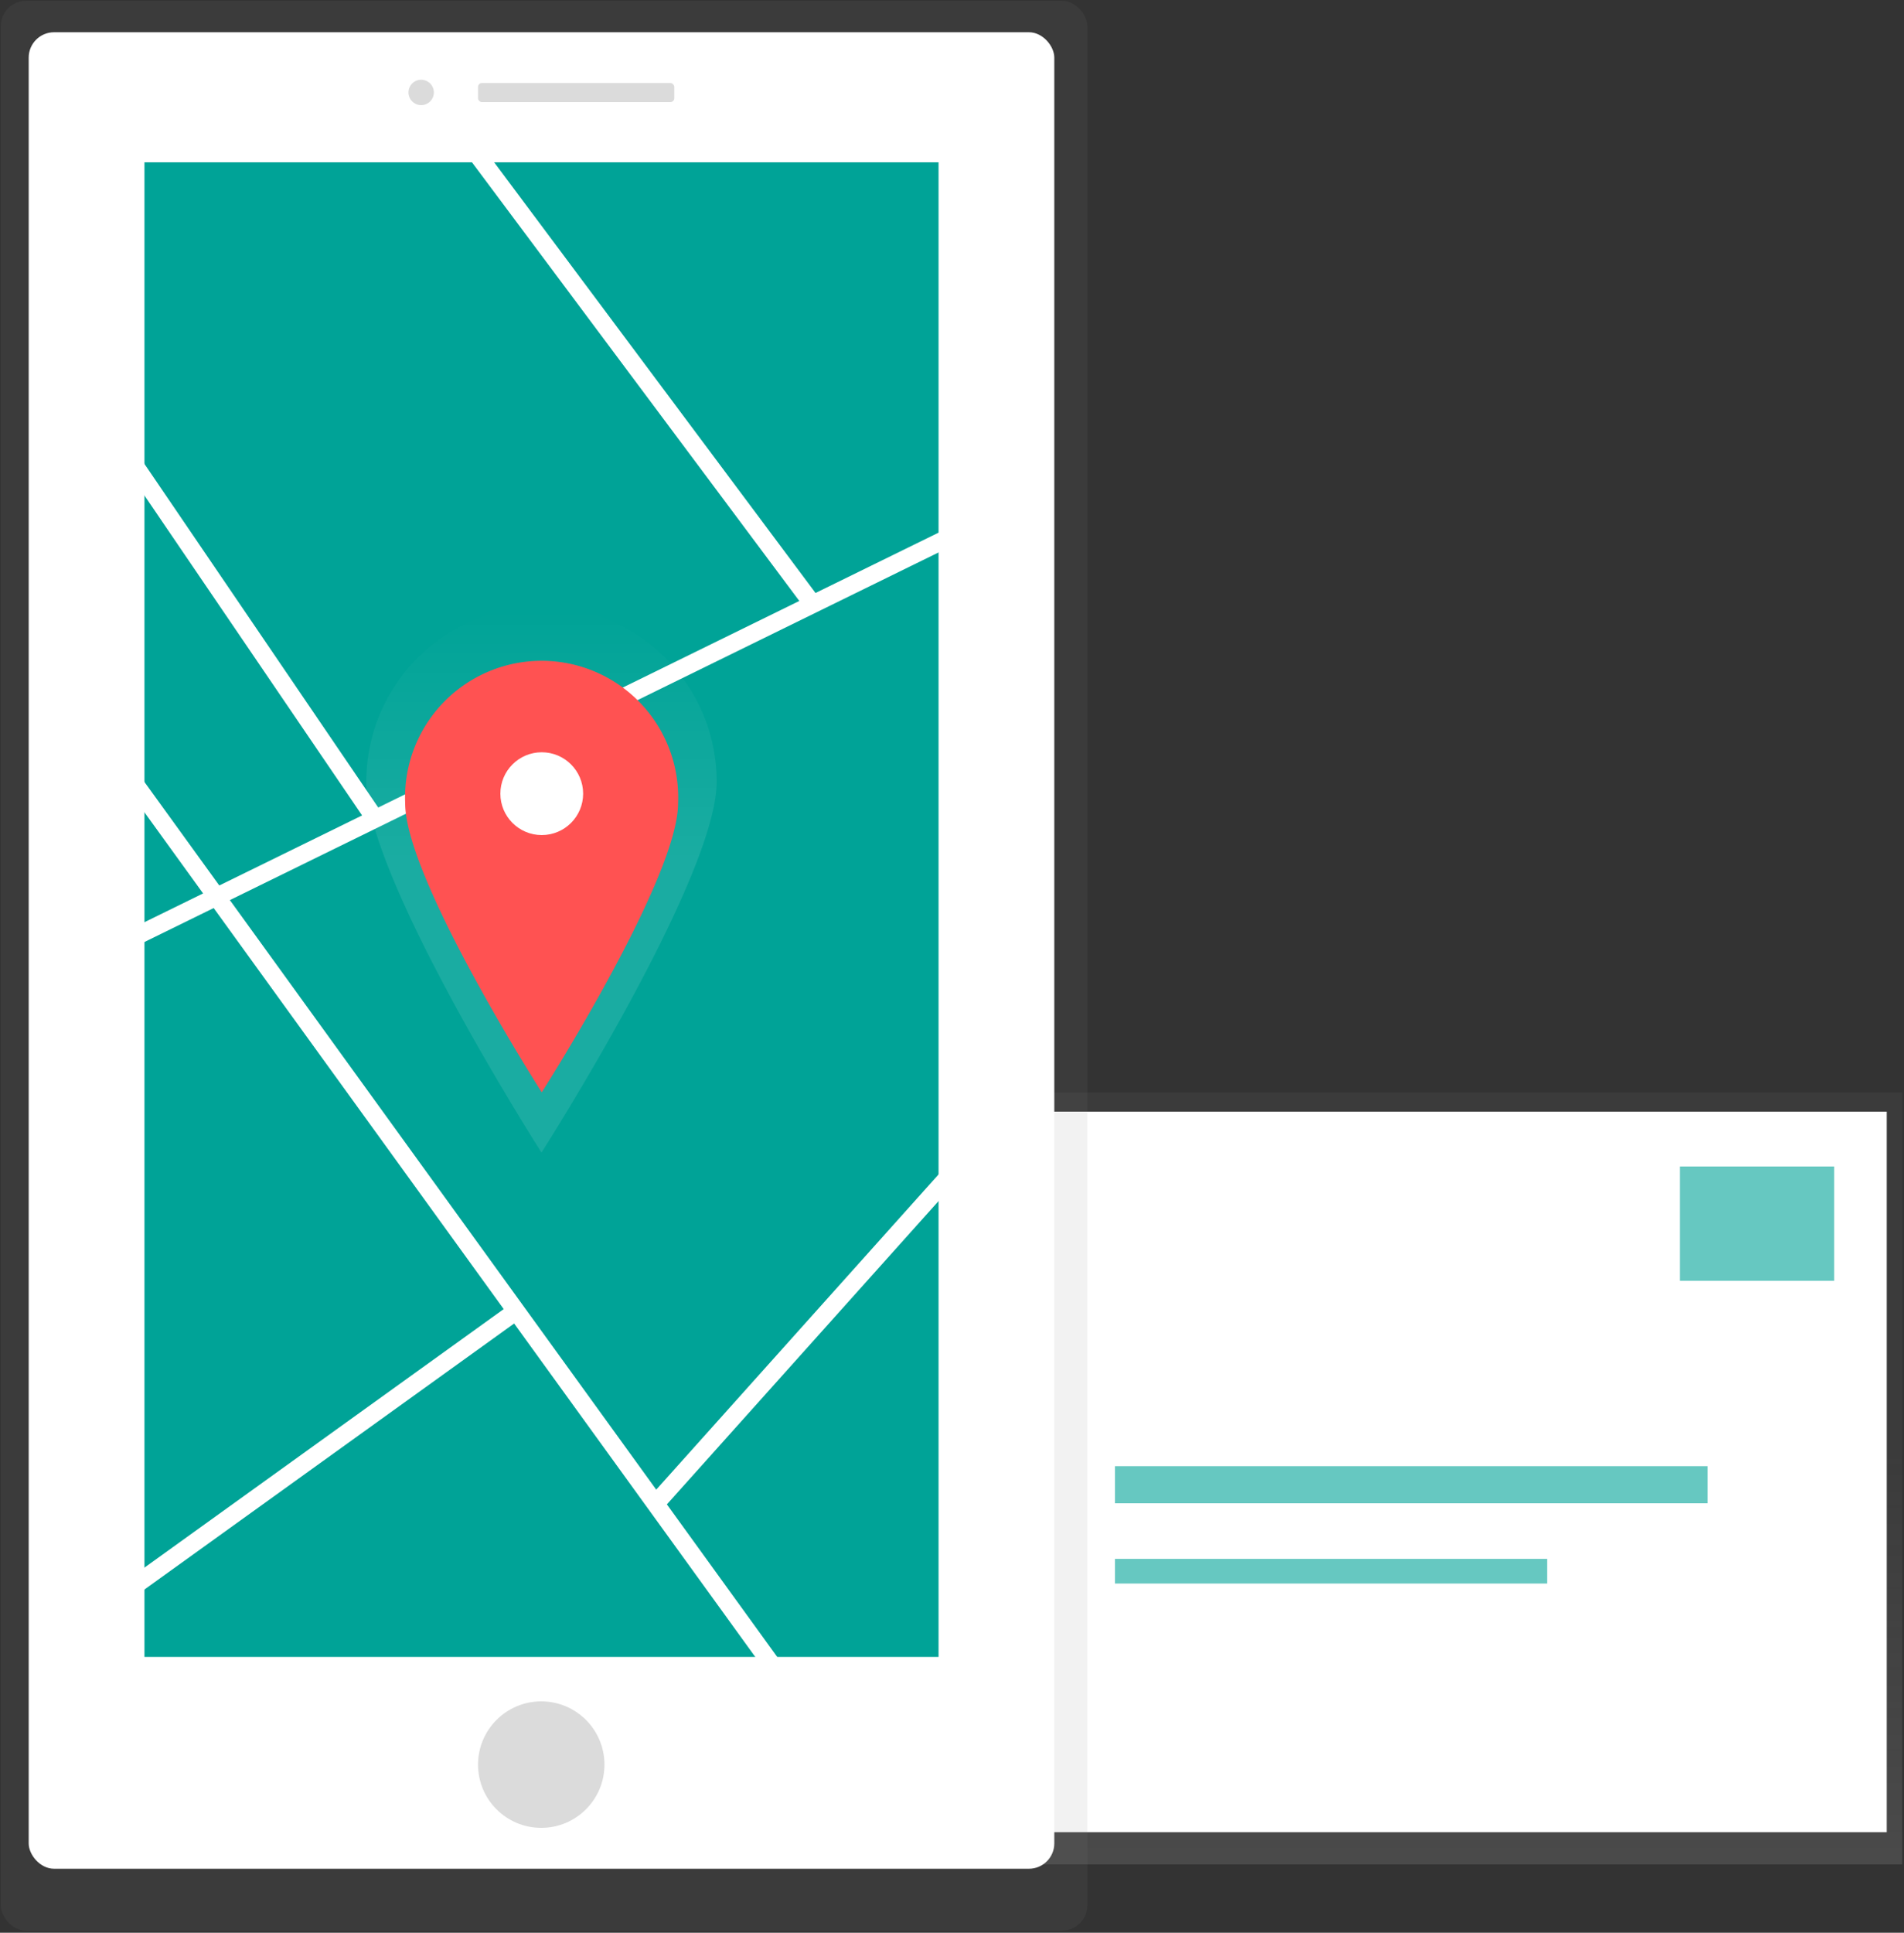 <svg viewBox="0 0 750 761" xmlns="http://www.w3.org/2000/svg">
  <rect x="0" y="0" width="750" height="761" fill="#333333" stroke="none"/>
  <defs>
    <linearGradient x1="50%" y1="100%" x2="50%" y2="0%" id="contact-post-a">
      <stop stop-color="gray" stop-opacity=".3" offset="0%"/>
      <stop stop-color="gray" stop-opacity=".1" offset="54%"/>
      <stop stop-color="gray" stop-opacity=".1" offset="100%"/>
    </linearGradient>
    <linearGradient x1="31024%" y1="81328%" x2="31024%" y2="5335%" id="contact-post-b">
      <stop stop-color="gray" stop-opacity=".3" offset="0%"/>
      <stop stop-color="gray" stop-opacity=".1" offset="54%"/>
      <stop stop-color="gray" stop-opacity=".1" offset="100%"/>
    </linearGradient>
    <linearGradient x1="50%" y1="100%" x2="50%" y2="1%" id="contact-post-c">
      <stop stop-color="#FFF" stop-opacity=".1" offset="0%"/>
      <stop stop-color="#FFF" stop-opacity=".1" offset="55%"/>
      <stop stop-color="#FFF" stop-opacity="0" offset="100%"/>
    </linearGradient>
    <linearGradient x1="30936%" y1="37683%" x2="30936%" y2="33513%" id="contact-post-d">
      <stop stop-color="#FFF" stop-opacity=".1" offset="0%"/>
      <stop stop-color="#FFF" stop-opacity=".1" offset="55%"/>
      <stop stop-color="#FFF" stop-opacity="0" offset="100%"/>
    </linearGradient>
  </defs>
  <g fill-rule="nonzero" fill="none">
    <path fill="url(#contact-post-a)" d="M.4.2h483.9v303.9H.4z" transform="translate(265 430)"/>
    <path fill="#FFF" d="M265.4 437.7h477.8v283.7H265.4z"/>
    <g opacity=".6" fill="#00A397">
      <path d="M661.7 459.3h60.8v45h-60.8zM439.2 577.3h233.4v14.6H439.2zM439.2 613.8h170.2v9.7H439.2z"/>
    </g>
    <rect fill="url(#contact-post-b)" x=".3" y=".3" width="428" height="759.9" rx="10"/>
    <rect fill="#FFF" x="11.3" y="12.7" width="404" height="723.1" rx="10"/>
    <path fill="#00A397" d="M56.9 63.9h312.8v588.5H56.9z"/>
    <g fill="#2196F3" stroke="#FFF" stroke-width="7">
      <path d="M35.5 377.5l363-178M185.5 57.5l134.9 180.7M33.5 154.5l113.8 167.2M46.5 299.5l280 387M37.5 635.5l166-119.4M381.5 454.5L259.1 591.1"/>
    </g>
    <circle fill="#DBDBDB" cx="213.2" cy="694.8" r="24.9"/>
    <circle fill="#DBDBDB" cx="165.9" cy="36.4" r="5"/>
    <rect fill="#DBDBDB" x="188.3" y="32.7" width="77.3" height="7.5" rx="1.5"/>
    <path d="M282.3 307.8c0 38-69 146-69 146s-69-107.9-69-146a69 69 0 1 1 138 0z" fill="url(#contact-post-c)"/>
    <circle fill="url(#contact-post-d)" cx="213.4" cy="303" r="20.9"/>
    <path d="M267.1 316.3c0 29.7-53.7 113.8-53.7 113.8s-53.8-84.1-53.8-113.8a53.8 53.8 0 1 1 107.5 0z" fill="#FF5252"/>
    <circle fill="#FFF" cx="213.4" cy="312.5" r="16.3"/>
  </g>
</svg>
